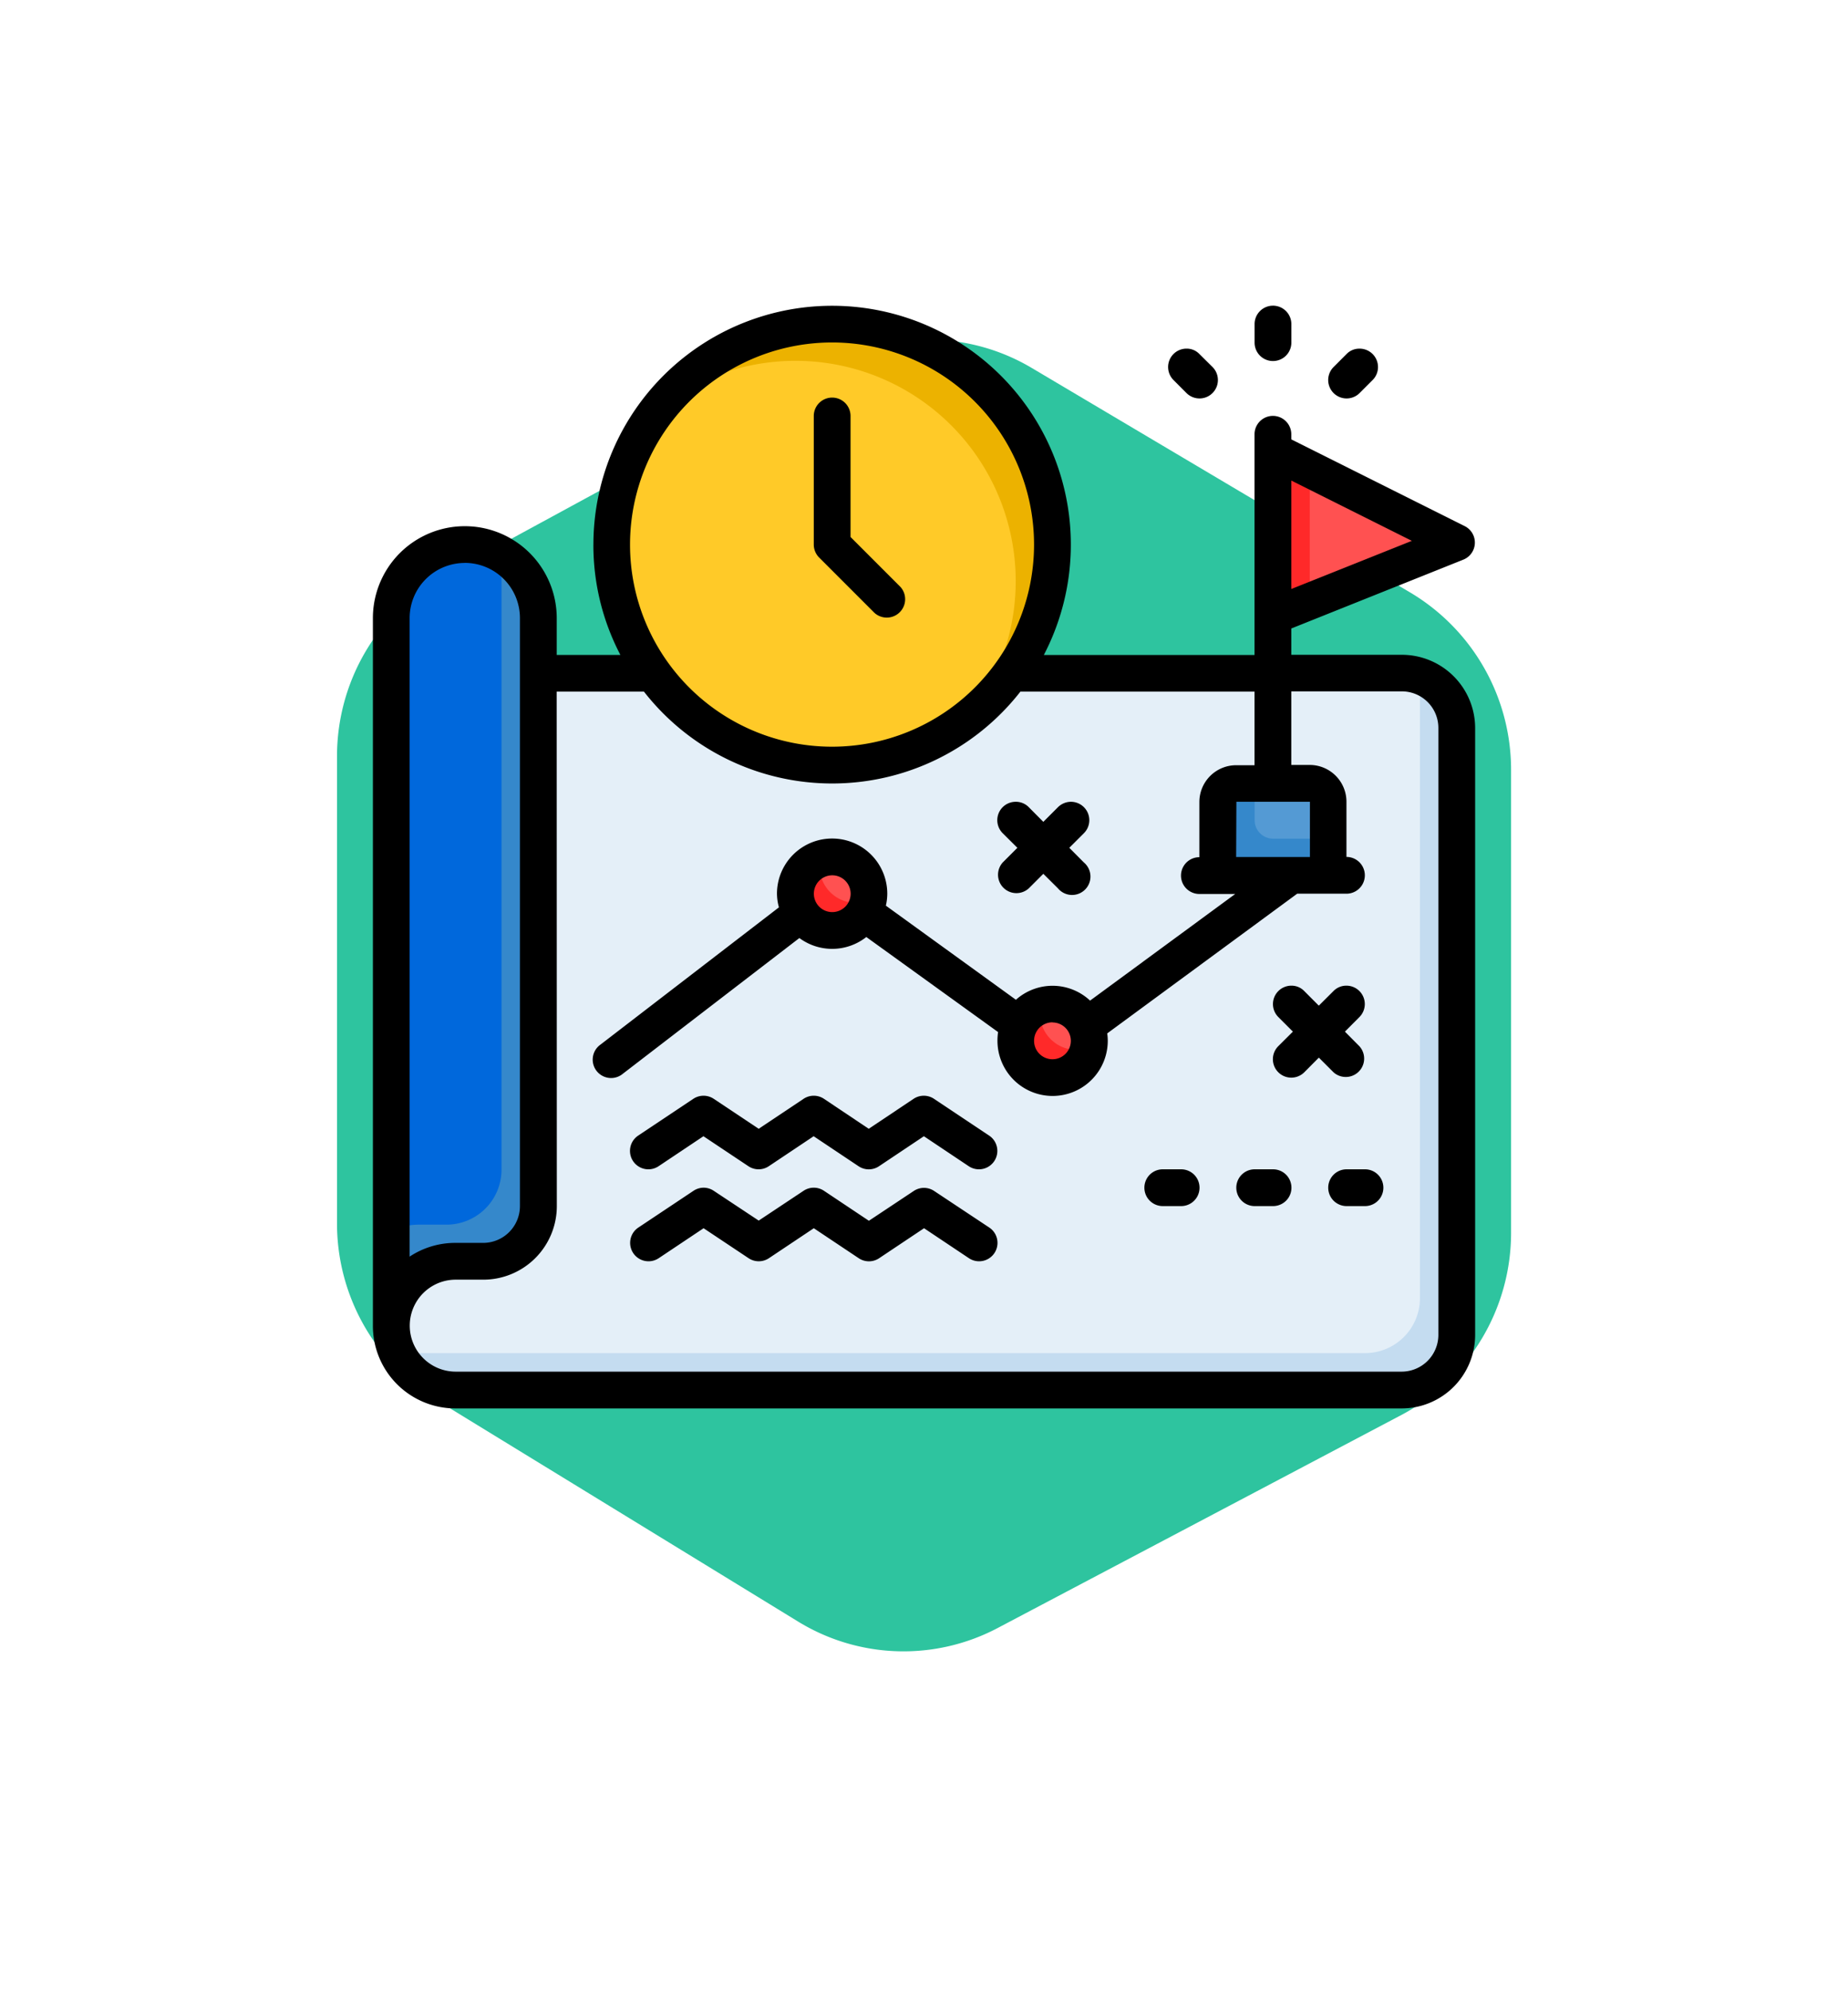 <svg xmlns="http://www.w3.org/2000/svg" xmlns:xlink="http://www.w3.org/1999/xlink" width="60.313" height="64.949" viewBox="0 0 60.313 64.949">
  <defs>
    <filter id="Trazado_771226" x="0" y="0" width="60.313" height="64.949" filterUnits="userSpaceOnUse">
      <feOffset dy="3" input="SourceAlpha"/>
      <feGaussianBlur stdDeviation="3" result="blur"/>
      <feFlood flood-opacity="0.161"/>
      <feComposite operator="in" in2="blur"/>
      <feComposite in="SourceGraphic"/>
    </filter>
  </defs>
  <g id="Grupo_1098796" data-name="Grupo 1098796" transform="translate(-831 -936.917)">
    <g id="Grupo_1071655" data-name="Grupo 1071655" transform="translate(841 944)">
      <g transform="matrix(1, 0, 0, 1, -10, -7.08)" filter="url(#Trazado_771226)">
        <path id="Trazado_771226-2" data-name="Trazado 771226" d="M447.517,279.136V264.064a7.732,7.732,0,0,0-3.773-6.655l-12.36-7.329a7.582,7.582,0,0,0-7.5-.14l-12.665,6.885a7.728,7.728,0,0,0-4.02,6.795v15.21a7.733,7.733,0,0,0,3.68,6.6l11.847,7.255a7.583,7.583,0,0,0,7.5.242l13.177-6.949A7.727,7.727,0,0,0,447.517,279.136Z" transform="translate(-397.2 -241.94)" fill="#2ec49f" stroke="#fff" stroke-miterlimit="10" stroke-width="2"/>
      </g>
    </g>
    <g id="layer2" transform="translate(842.644 946.359)">
      <path id="path6751" d="M33.762,5.821a1.794,1.794,0,0,1,1.8,1.8V27.4a1.794,1.794,0,0,1-1.8,1.8H2.891A2.121,2.121,0,0,1,.808,27.251c0-7.829-.014-13.637-.014-21.43" transform="translate(0.335 6.697)" fill="#e4eff8"/>
      <path id="path6753" d="M35.484,27.359a1.794,1.794,0,0,1-1.8,1.8H2.814A2.191,2.191,0,0,1,.855,27.8a2,2,0,0,0,.76.157H32.486a1.794,1.794,0,0,0,1.8-1.8V6.37a1.783,1.783,0,0,0-.083-.516,1.789,1.789,0,0,1,1.282,1.715Z" transform="translate(0.413 6.739)" fill="#c4dcf0"/>
      <path id="path6755" d="M.794,6.367a2.4,2.4,0,0,1,4.8,0V25.549a1.794,1.794,0,0,1-1.8,1.8h-.9a2.093,2.093,0,0,0-2.1,2.1Z" transform="translate(0.335 4.353)" fill="#0068dc"/>
      <path id="path6757" d="M5.589,25.432a1.794,1.794,0,0,1-1.8,1.8h-.9a2.093,2.093,0,0,0-2.1,2.1v-3.09a2.088,2.088,0,0,1,.9-.207h.9a1.794,1.794,0,0,0,1.8-1.8V5.046a2.392,2.392,0,0,0-.214-.985A2.389,2.389,0,0,1,5.589,6.245Z" transform="translate(0.335 4.47)" fill="#3588cb"/>
      <path id="path6759" d="M12.187,11.782a1.2,1.2,0,1,1-1.2-1.2A1.2,1.2,0,0,1,12.187,11.782Z" transform="translate(11.72 12.725)" fill="#ff5151"/>
      <path id="path6761" d="M18.355,7.987A7.193,7.193,0,1,1,11.162.794a7.193,7.193,0,0,1,7.193,7.193Z" transform="translate(4.353 0.335)" fill="#ffca28"/>
      <path id="path6763" d="M10.289.794a7.193,7.193,0,0,0-5.63,2.729A7.187,7.187,0,0,1,14.72,13.65,7.191,7.191,0,0,0,10.289.794Z" transform="translate(5.226 0.335)" fill="#ecb200"/>
      <path id="path6765" d="M9.012,9.666a1.2,1.2,0,1,1-1.2-1.2A1.2,1.2,0,0,1,9.012,9.666Z" transform="translate(7.702 10.046)" fill="#ff5151"/>
      <path id="path6767" d="M13.3,7.408h2.4a.6.6,0,0,1,.6.6v1.8a.6.6,0,0,1-.6.6H13.3a.6.6,0,0,1-.6-.6v-1.8A.6.6,0,0,1,13.3,7.408Z" transform="translate(15.404 8.706)" fill="#549ad4"/>
      <path id="path6769" d="M13.3,7.408a.6.6,0,0,0-.6.6v1.8a.6.6,0,0,0,.6.6h2.4a.6.6,0,0,0,.6-.6v-.6H14.5a.6.6,0,0,1-.6-.6v-1.2Z" transform="translate(15.404 8.706)" fill="#3588cb"/>
      <path id="path6771" d="M13.494,2.618l5.994,3-5.994,2.4" transform="translate(16.408 2.644)" fill="#ff5151"/>
      <g id="Grupo_1098845" data-name="Grupo 1098845" transform="translate(14.316 5.261)">
        <path id="path6773" d="M13.494,2.618V8.013l1.2-.48V3.217Z" transform="translate(2.092 -2.618)" fill="#ff2929"/>
        <path id="path6775" d="M10.6,10.614a1.2,1.2,0,1,0,1.564,1.358A1.191,1.191,0,0,1,10.6,10.614Z" transform="translate(-2.596 7.502)" fill="#ff2929"/>
        <path id="path6777" d="M7.425,8.5A1.2,1.2,0,1,0,8.989,9.856,1.191,1.191,0,0,1,7.425,8.5Z" transform="translate(-6.615 4.824)" fill="#ff2929"/>
      </g>
      <path id="path6779" d="M7.722,8.322a7.734,7.734,0,0,0,.882,3.6H6.526v-1.2a3,3,0,0,0-6,0V33.8a2.693,2.693,0,0,0,2.7,2.7H34.1a2.4,2.4,0,0,0,2.4-2.4V14.317a2.392,2.392,0,0,0-2.4-2.4H30.5v-.858l5.62-2.248a.6.6,0,0,0,.044-1.089L30.5,4.89V4.724a.6.6,0,1,0-1.2,0v7.2H22.423a7.791,7.791,0,1,0-14.7-3.6ZM29.894.529a.6.6,0,0,0-.592.606v.6a.6.6,0,0,0,1.2,0v-.6a.6.6,0,0,0-.606-.606Zm-14.376,1.2a6.593,6.593,0,1,1-6.6,6.593,6.595,6.595,0,0,1,6.6-6.593ZM26.655,2.954l.424.425a.6.6,0,0,0,.85-.849L27.5,2.105a.571.571,0,0,0-.419-.175A.6.6,0,0,0,26.655,2.954Zm5.65-.849-.425.425a.6.6,0,0,0,.85.849l.425-.425a.6.6,0,0,0-.445-1.023.576.576,0,0,0-.405.174ZM14.915,4.127V8.322a.6.6,0,0,0,.178.425l1.8,1.8a.6.6,0,0,0,.85-.845L16.115,8.074V4.127a.6.6,0,0,0-1.2,0ZM30.5,6.233,34.434,8.2,30.5,9.771ZM3.525,8.919a1.8,1.8,0,0,1,1.8,1.8V29.9a1.2,1.2,0,0,1-1.2,1.2h-.9a2.694,2.694,0,0,0-1.5.448V10.721a1.8,1.8,0,0,1,1.8-1.8Zm3,4.2H9.373a7.795,7.795,0,0,0,12.285,0H29.3v2.4h-.6a1.2,1.2,0,0,0-1.2,1.2v1.8a.6.6,0,1,0,0,1.2H28.67l-4.737,3.478a1.794,1.794,0,0,0-2.421-.027L17.268,20.1a1.759,1.759,0,0,0,.046-.39,1.8,1.8,0,1,0-3.6,0,1.743,1.743,0,0,0,.064.445L7.954,24.632a.6.6,0,1,0,.735.947l5.756-4.423a1.8,1.8,0,0,0,2.185-.033l4.3,3.1a1.963,1.963,0,0,0-.02.284,1.8,1.8,0,0,0,3.6,0,1.682,1.682,0,0,0-.018-.24l6.2-4.557H32.3a.6.6,0,0,0,0-1.2v-1.8a1.2,1.2,0,0,0-1.2-1.2h-.6v-2.4h3.6a1.192,1.192,0,0,1,1.2,1.2V34.1a1.2,1.2,0,0,1-1.2,1.2H3.229a1.5,1.5,0,1,1,0-3h.9a2.4,2.4,0,0,0,2.4-2.4Zm14.983,3.593a.6.6,0,0,0-.425,1.027l.477.474-.477.477a.6.6,0,0,0,.85.845l.474-.474.477.474a.6.6,0,1,0,.845-.845l-.474-.477.474-.474a.6.6,0,0,0-.428-1.027.606.606,0,0,0-.417.177l-.477.477-.474-.477a.584.584,0,0,0-.425-.177Zm7.2,0h2.4v1.8H28.7ZM15.518,19.11a.6.6,0,0,1,.6.6.6.6,0,0,1-.6.6.6.6,0,1,1,0-1.2Zm14.987,3.6a.6.6,0,0,0-.43,1.022l.477.477-.477.475a.6.6,0,1,0,.85.85l.474-.477.477.477a.6.6,0,0,0,.845-.85l-.471-.475.475-.477a.6.6,0,0,0-.443-1.022.583.583,0,0,0-.407.177l-.477.475-.474-.475a.574.574,0,0,0-.42-.177Zm-7.8,1.2a.6.6,0,1,1-.6.6A.6.6,0,0,1,22.707,23.906ZM11.313,26.3a.6.6,0,0,0-.328.1l-1.8,1.2a.6.6,0,1,0,.664,1l1.465-.979,1.469.979a.6.6,0,0,0,.663,0l1.465-.979,1.466.979a.6.6,0,0,0,.667,0l1.465-.979,1.465.979a.6.6,0,1,0,.664-1l-1.8-1.2a.6.6,0,0,0-.664,0l-1.465.978L15.247,26.4a.6.6,0,0,0-.664,0l-1.465.978L11.649,26.4a.6.6,0,0,0-.336-.1Zm14.992,2.4a.6.6,0,1,0,0,1.2h.6a.6.6,0,1,0,0-1.2Zm3,0a.6.6,0,1,0,0,1.2h.6a.6.6,0,1,0,0-1.2Zm3,0a.6.6,0,1,0,0,1.2h.6a.6.6,0,1,0,0-1.2Zm-20.986.6a.6.6,0,0,0-.328.1L9.19,30.6a.6.6,0,1,0,.664,1l1.465-.978,1.469.978a.6.6,0,0,0,.663,0l1.465-.978,1.466.978a.6.6,0,0,0,.667,0l1.465-.978,1.465.978a.6.6,0,1,0,.664-1l-1.8-1.194a.6.6,0,0,0-.664,0l-1.465.973L15.247,29.4a.6.6,0,0,0-.664,0l-1.465.973L11.649,29.4a.6.6,0,0,0-.336-.1Z" transform="translate(0 0)"/>
    </g>
  </g>
</svg>
